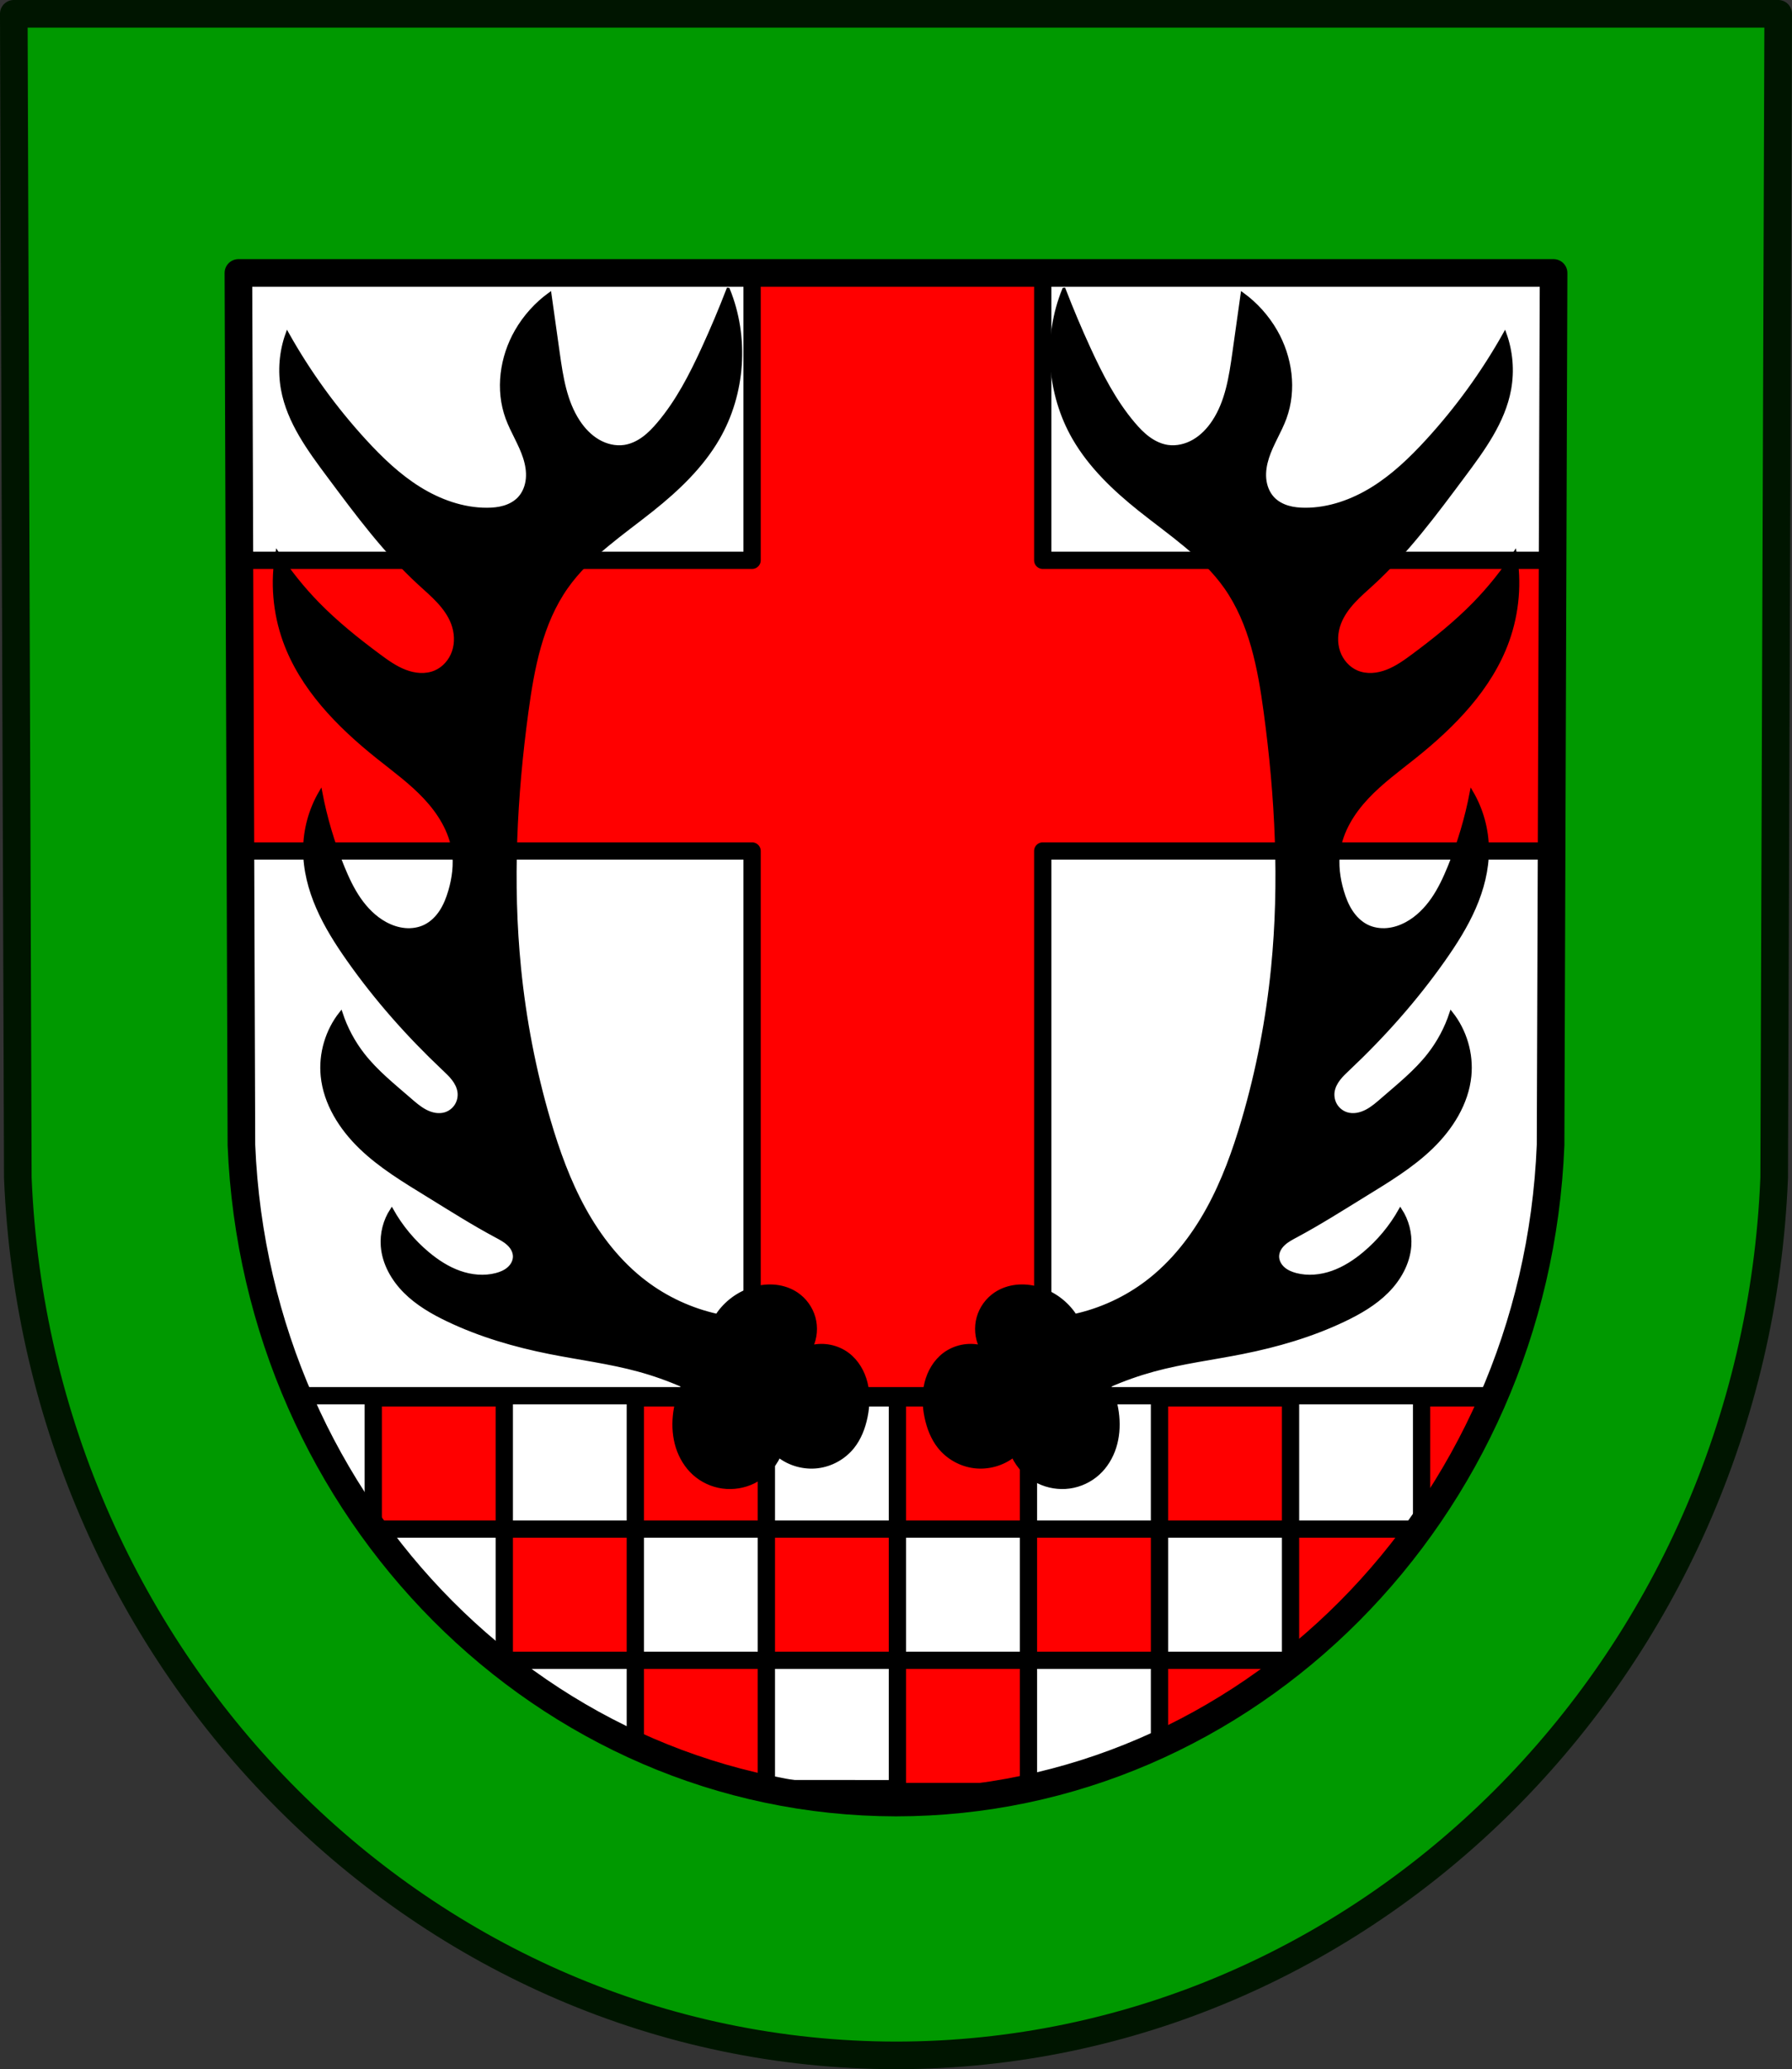 <?xml version="1.0" encoding="UTF-8" standalone="no"?>
<!-- Created with Inkscape (http://www.inkscape.org/) -->

<svg
   xmlns:dc="http://purl.org/dc/elements/1.1/"
   xmlns:cc="http://creativecommons.org/ns#"
   xmlns:rdf="http://www.w3.org/1999/02/22-rdf-syntax-ns#"
   xmlns:svg="http://www.w3.org/2000/svg"
   xmlns="http://www.w3.org/2000/svg"
   xmlns:sodipodi="http://sodipodi.sourceforge.net/DTD/sodipodi-0.dtd"
   xmlns:inkscape="http://www.inkscape.org/namespaces/inkscape"
   width="137.424mm"
   height="158.658mm"
   viewBox="0 0 137.424 158.658"
   version="1.1"
   id="svg8"
   inkscape:version="0.92.5 (2060ec1f9f, 2020-04-08)"
   sodipodi:docname="DEU VG Hermeskeil COA.svg">
  <rect x="0" y="0" width="137.424" height="158.658" fill="#333333" stroke="none"/>
  <defs
     id="defs2">
    <inkscape:path-effect
       effect="spiro"
       id="path-effect1411"
       is_visible="true" />
    <inkscape:path-effect
       effect="spiro"
       id="path-effect12566-8"
       is_visible="true" />
    <inkscape:path-effect
       effect="spiro"
       id="path-effect13166-1"
       is_visible="true" />
    <inkscape:path-effect
       effect="spiro"
       id="path-effect13014-2"
       is_visible="true" />
    <inkscape:path-effect
       effect="spiro"
       id="path-effect12606-5"
       is_visible="true" />
    <inkscape:path-effect
       effect="spiro"
       id="path-effect13858"
       is_visible="true" />
    <inkscape:path-effect
       effect="spiro"
       id="path-effect12498-4"
       is_visible="true" />
    <inkscape:path-effect
       effect="spiro"
       id="path-effect1411-7"
       is_visible="true" />
  </defs>
  <sodipodi:namedview
     id="base"
     pagecolor="#ffffff"
     bordercolor="#666666"
     borderopacity="1.0"
     inkscape:pageopacity="0.0"
     inkscape:pageshadow="2"
     inkscape:zoom="1.3224364"
     inkscape:cx="259.6996"
     inkscape:cy="299.82538"
     inkscape:document-units="mm"
     inkscape:current-layer="layer1"
     showgrid="false"
     inkscape:window-width="1920"
     inkscape:window-height="1046"
     inkscape:window-x="-11"
     inkscape:window-y="-11"
     inkscape:window-maximized="1"
     fit-margin-top="0"
     fit-margin-left="0"
     fit-margin-right="0"
     fit-margin-bottom="0"
     inkscape:snap-midpoints="true"
     inkscape:snap-smooth-nodes="true"
     inkscape:snap-nodes="true"
     inkscape:snap-global="false" />
  <g
     inkscape:label="Ebene 1"
     inkscape:groupmode="layer"
     id="layer1"
     transform="translate(317.885,-214.896)">
    <path
       style="fill:#009900;fill-opacity:1;fill-rule:evenodd;stroke:none;stroke-width:2.117;stroke-linecap:round;stroke-linejoin:round;stroke-miterlimit:4;stroke-dasharray:none;stroke-opacity:1"
       inkscape:connector-curvature="0"
       d="m -181.519,215.954 -0.309,89.247 c -1.506,37.541 -31.261,67.273 -67.345,67.294 -36.052,-0.046 -65.817,-29.789 -67.345,-67.294 l -0.309,-89.247 h 67.652 z"
       id="path10563-0-6-2-2-8"
       sodipodi:nodetypes="ccccccc" />
    <path
       style="fill:none;fill-rule:evenodd;stroke:#001500;stroke-width:2.117;stroke-linecap:round;stroke-linejoin:round;stroke-miterlimit:4;stroke-dasharray:none;stroke-opacity:1"
       inkscape:connector-curvature="0"
       d="m -181.519,215.954 -0.309,89.247 c -1.506,37.541 -31.261,67.273 -67.345,67.294 -36.052,-0.046 -65.817,-29.789 -67.345,-67.294 l -0.309,-89.247 h 67.652 z"
       id="path10563-0-6-2-2"
       sodipodi:nodetypes="ccccccc" />
    <path
       style="fill:#ffffff;fill-rule:evenodd;stroke:none;stroke-width:2.117;stroke-linecap:round;stroke-linejoin:round;stroke-miterlimit:4;stroke-dasharray:none;stroke-opacity:1"
       inkscape:connector-curvature="0"
       d="m -198.744,235.825 -0.231,66.865 c -1.123,28.126 -23.301,50.402 -50.198,50.418 -26.872,-0.035 -49.059,-22.318 -50.198,-50.418 l -0.231,-66.865 h 50.427 z"
       id="path10563-0-6-2-5-6-0"
       sodipodi:nodetypes="ccccccc" />
    <path
       style="opacity:1;fill:#ff0000;fill-opacity:1;fill-rule:evenodd;stroke:#000000;stroke-width:5;stroke-linecap:round;stroke-linejoin:round;stroke-miterlimit:4;stroke-dasharray:none;stroke-opacity:1;paint-order:fill markers stroke"
       d="M 217.645 79.102 L 217.645 162.119 L 69.391 162.119 L 69.68 246.229 L 217.645 246.229 L 217.645 404.471 L 301.754 404.471 L 301.754 246.229 L 449.719 246.229 L 450.008 162.119 L 301.754 162.119 L 301.754 79.102 L 259.695 79.102 L 217.645 79.102 z "
       transform="matrix(0.265,0,0,0.265,-317.885,214.896)"
       id="rect1198" />
    <path
       style="fill:none;stroke:#000000;stroke-width:1.323;stroke-linecap:round;stroke-linejoin:miter;stroke-miterlimit:4;stroke-dasharray:none;stroke-opacity:1"
       d="m -294.512,321.912 h 90.679"
       id="path1250"
       inkscape:connector-curvature="0" />
    <path
       style="opacity:1;fill:#ff0000;fill-opacity:1;fill-rule:evenodd;stroke:#000000;stroke-width:5;stroke-linecap:round;stroke-linejoin:round;stroke-miterlimit:4;stroke-dasharray:none;stroke-opacity:1;paint-order:fill markers stroke"
       d="M 108.012 404.471 L 108.012 442.432 L 145.934 442.432 L 145.934 404.471 L 108.012 404.471 z M 145.934 442.432 L 145.934 480.393 L 183.855 480.393 L 183.855 442.432 L 145.934 442.432 z M 183.855 442.432 L 221.779 442.432 L 221.779 404.471 L 183.855 404.471 L 183.855 442.432 z M 221.779 442.432 L 221.779 480.393 L 259.699 480.393 L 259.699 442.432 L 221.779 442.432 z M 259.699 442.432 L 297.623 442.432 L 297.623 404.471 L 259.699 404.471 L 259.699 442.432 z M 297.623 442.432 L 297.623 480.393 L 335.543 480.393 L 335.543 442.432 L 297.623 442.432 z M 335.543 442.432 L 373.467 442.432 L 373.467 404.471 L 335.543 404.471 L 335.543 442.432 z M 373.467 442.432 L 373.467 480.393 L 376.219 480.393 C 389.442 469.605 401.282 457.032 411.389 443.002 L 411.389 442.432 L 373.467 442.432 z M 411.389 442.432 L 411.803 442.432 C 420.179 430.716 427.344 417.994 433.121 404.471 L 411.389 404.471 L 411.389 442.432 z M 373.467 480.393 L 373.465 480.393 L 335.545 480.393 L 335.543 480.393 L 335.543 505.783 C 349.07 499.586 361.784 491.781 373.467 482.602 L 373.467 480.393 z M 297.623 480.393 L 297.621 480.393 L 259.701 480.393 L 259.699 480.393 L 259.699 518.357 L 259.701 518.357 L 297.621 518.357 L 297.623 518.357 L 297.623 480.393 z M 183.855 480.393 L 183.855 505.715 C 195.907 511.248 208.602 515.502 221.777 518.328 L 221.777 480.393 L 183.855 480.393 z "
       transform="matrix(0.265,0,0,0.265,-317.885,214.896)"
       id="rect1277" />
    <path
       style="fill:none;fill-rule:evenodd;stroke:#000000;stroke-width:2.117;stroke-linecap:round;stroke-linejoin:round;stroke-miterlimit:4;stroke-dasharray:none;stroke-opacity:1"
       inkscape:connector-curvature="0"
       d="m -198.744,235.825 -0.231,66.865 c -1.123,28.126 -23.301,50.402 -50.198,50.418 -26.872,-0.035 -49.059,-22.318 -50.198,-50.418 l -0.231,-66.865 h 50.427 z"
       id="path10563-0-6-2-5-6"
       sodipodi:nodetypes="ccccccc" />
    <path
       style="fill:none;stroke:#000000;stroke-width:1.323;stroke-linecap:butt;stroke-linejoin:miter;stroke-opacity:1;stroke-miterlimit:4;stroke-dasharray:none"
       d="m -249.172,352.044 -10.034,-0.008"
       id="path1407"
       inkscape:connector-curvature="0"
       sodipodi:nodetypes="cc" />
    <path
       style="fill:#000000;stroke:#000000;stroke-width:0.265px;stroke-linecap:butt;stroke-linejoin:miter;stroke-opacity:1"
       d="m -262.049,237.092 c -0.59,1.531 -1.229,3.044 -1.914,4.536 -0.931,2.028 -1.962,4.036 -3.402,5.741 -0.348,0.412 -0.721,0.807 -1.155,1.127 -0.434,0.32 -0.934,0.563 -1.467,0.645 -0.701,0.107 -1.43,-0.073 -2.041,-0.433 -0.611,-0.36 -1.111,-0.889 -1.502,-1.481 -1.015,-1.535 -1.301,-3.423 -1.559,-5.244 -0.214,-1.512 -0.427,-3.023 -0.638,-4.536 -1.036,0.752 -1.912,1.725 -2.551,2.835 -1.151,1.998 -1.5,4.496 -0.708,6.662 0.38,1.039 1.003,1.979 1.343,3.032 0.17,0.526 0.267,1.083 0.215,1.633 -0.051,0.551 -0.258,1.096 -0.637,1.5 -0.308,0.328 -0.717,0.55 -1.147,0.68 -0.431,0.129 -0.884,0.17 -1.333,0.171 -1.842,0.004 -3.643,-0.648 -5.205,-1.623 -1.562,-0.975 -2.905,-2.264 -4.15,-3.621 -2.292,-2.499 -4.294,-5.263 -5.953,-8.221 -0.488,1.353 -0.612,2.836 -0.354,4.252 0.455,2.498 2.025,4.627 3.543,6.662 2.148,2.88 4.299,5.79 6.945,8.221 0.493,0.453 1.003,0.888 1.457,1.379 0.455,0.491 0.856,1.043 1.094,1.668 0.265,0.699 0.313,1.49 0.071,2.197 -0.234,0.685 -0.75,1.28 -1.417,1.56 -0.363,0.152 -0.762,0.211 -1.156,0.193 -0.394,-0.018 -0.782,-0.111 -1.15,-0.252 -0.736,-0.282 -1.385,-0.748 -2.017,-1.218 -1.643,-1.22 -3.247,-2.505 -4.677,-3.969 -1.165,-1.192 -2.211,-2.5 -3.118,-3.898 -0.399,2.243 -0.201,4.589 0.567,6.733 1.304,3.638 4.138,6.517 7.158,8.929 1.24,0.99 2.533,1.93 3.619,3.087 1.086,1.157 1.969,2.571 2.193,4.142 0.145,1.018 0.006,2.061 -0.284,3.047 -0.16,0.544 -0.368,1.079 -0.677,1.554 -0.31,0.475 -0.727,0.89 -1.236,1.139 -0.475,0.233 -1.018,0.314 -1.545,0.265 -0.527,-0.049 -1.038,-0.224 -1.503,-0.477 -0.808,-0.442 -1.472,-1.116 -1.996,-1.873 -0.524,-0.757 -0.915,-1.598 -1.264,-2.45 -0.757,-1.85 -1.328,-3.776 -1.701,-5.74 -0.777,1.326 -1.197,2.858 -1.205,4.394 -0.008,1.536 0.389,3.056 1.004,4.464 0.615,1.408 1.443,2.713 2.327,3.969 2.132,3.032 4.603,5.819 7.299,8.363 0.265,0.25 0.534,0.499 0.756,0.788 0.222,0.289 0.397,0.623 0.449,0.983 0.052,0.36 -0.026,0.738 -0.218,1.047 -0.192,0.309 -0.497,0.547 -0.845,0.654 -0.249,0.077 -0.516,0.087 -0.774,0.047 -0.258,-0.04 -0.506,-0.13 -0.738,-0.25 -0.464,-0.239 -0.858,-0.589 -1.252,-0.931 -1.239,-1.075 -2.534,-2.109 -3.543,-3.402 -0.746,-0.954 -1.324,-2.039 -1.701,-3.189 -1.067,1.344 -1.587,3.111 -1.417,4.819 0.209,2.102 1.411,4.003 2.931,5.47 1.519,1.468 3.35,2.564 5.149,3.672 1.732,1.067 3.451,2.158 5.244,3.118 0.326,0.174 0.658,0.348 0.93,0.598 0.136,0.125 0.255,0.269 0.343,0.431 0.087,0.163 0.141,0.345 0.145,0.53 0.003,0.18 -0.042,0.361 -0.123,0.522 -0.081,0.161 -0.197,0.304 -0.332,0.423 -0.27,0.239 -0.614,0.381 -0.963,0.472 -0.921,0.24 -1.91,0.142 -2.807,-0.175 -0.897,-0.317 -1.708,-0.844 -2.438,-1.455 -1.113,-0.931 -2.055,-2.066 -2.764,-3.331 -0.529,0.811 -0.781,1.799 -0.708,2.764 0.1,1.322 0.795,2.548 1.732,3.486 0.937,0.938 2.103,1.613 3.3,2.183 2.468,1.176 5.114,1.947 7.795,2.48 2.268,0.452 4.573,0.738 6.804,1.347 1.162,0.317 2.3,0.72 3.402,1.205 -0.344,0.736 -0.561,1.531 -0.638,2.339 -0.076,0.798 -0.014,1.614 0.227,2.378 0.242,0.764 0.668,1.476 1.261,2.015 0.606,0.551 1.382,0.913 2.194,1.026 0.812,0.112 1.656,-0.025 2.391,-0.387 0.846,-0.416 1.541,-1.13 1.935,-1.985 0.833,0.643 1.923,0.942 2.968,0.816 1.045,-0.126 2.032,-0.677 2.688,-1.499 0.526,-0.659 0.835,-1.468 1.006,-2.293 0.178,-0.862 0.212,-1.764 10e-4,-2.618 -0.211,-0.854 -0.68,-1.658 -1.381,-2.19 -0.785,-0.596 -1.844,-0.814 -2.801,-0.578 0.324,-0.693 0.39,-1.502 0.185,-2.239 -0.205,-0.737 -0.681,-1.395 -1.317,-1.821 -0.47,-0.315 -1.021,-0.503 -1.583,-0.566 -0.562,-0.063 -1.135,-0.004 -1.679,0.149 -1.153,0.324 -2.179,1.077 -2.833,2.08 -1.999,-0.443 -3.9,-1.324 -5.529,-2.564 -1.947,-1.481 -3.487,-3.452 -4.667,-5.594 -1.18,-2.143 -2.014,-4.46 -2.703,-6.807 -1.121,-3.815 -1.875,-7.737 -2.268,-11.693 -0.648,-6.529 -0.313,-13.129 0.567,-19.631 0.453,-3.35 1.1,-6.804 3.047,-9.567 1.712,-2.43 4.268,-4.098 6.591,-5.953 1.945,-1.553 3.785,-3.303 5.032,-5.457 1.978,-3.417 2.275,-7.756 0.78,-11.41 z m 25.753,0 c -1.495,3.654 -1.199,7.994 0.779,11.41 1.247,2.154 3.087,3.904 5.032,5.457 2.323,1.855 4.879,3.523 6.591,5.953 1.947,2.763 2.595,6.217 3.048,9.567 0.88,6.502 1.215,13.102 0.567,19.631 -0.393,3.957 -1.147,7.878 -2.268,11.693 -0.69,2.347 -1.523,4.664 -2.703,6.807 -1.18,2.143 -2.72,4.113 -4.667,5.594 -1.63,1.24 -3.531,2.121 -5.53,2.564 -0.654,-1.003 -1.68,-1.756 -2.833,-2.08 -0.544,-0.153 -1.117,-0.212 -1.679,-0.149 -0.562,0.063 -1.112,0.251 -1.582,0.566 -0.636,0.426 -1.112,1.084 -1.317,1.821 -0.205,0.737 -0.139,1.546 0.185,2.239 -0.957,-0.236 -2.016,-0.017 -2.801,0.578 -0.701,0.532 -1.169,1.336 -1.381,2.19 -0.211,0.854 -0.178,1.756 5.2e-4,2.618 0.171,0.825 0.481,1.635 1.006,2.293 0.656,0.822 1.643,1.373 2.688,1.499 1.045,0.126 2.135,-0.173 2.968,-0.816 0.395,0.856 1.09,1.569 1.936,1.985 0.735,0.362 1.579,0.499 2.391,0.387 0.812,-0.112 1.587,-0.475 2.194,-1.026 0.593,-0.539 1.02,-1.251 1.261,-2.015 0.242,-0.764 0.303,-1.58 0.227,-2.378 -0.077,-0.808 -0.294,-1.603 -0.638,-2.339 1.102,-0.485 2.24,-0.888 3.401,-1.205 2.231,-0.608 4.536,-0.895 6.804,-1.347 2.681,-0.534 5.327,-1.304 7.795,-2.48 1.196,-0.57 2.363,-1.246 3.3,-2.183 0.937,-0.938 1.632,-2.164 1.732,-3.486 0.073,-0.965 -0.18,-1.953 -0.708,-2.764 -0.71,1.265 -1.651,2.4 -2.764,3.331 -0.73,0.61 -1.541,1.138 -2.438,1.455 -0.897,0.317 -1.886,0.415 -2.807,0.175 -0.349,-0.091 -0.692,-0.233 -0.963,-0.472 -0.135,-0.119 -0.25,-0.262 -0.331,-0.423 -0.081,-0.161 -0.127,-0.342 -0.124,-0.522 0.003,-0.185 0.057,-0.367 0.145,-0.53 0.087,-0.163 0.207,-0.306 0.343,-0.431 0.272,-0.25 0.604,-0.423 0.93,-0.598 1.793,-0.96 3.512,-2.051 5.244,-3.118 1.798,-1.108 3.63,-2.204 5.149,-3.672 1.519,-1.468 2.722,-3.368 2.931,-5.47 0.17,-1.708 -0.35,-3.475 -1.417,-4.819 -0.377,1.151 -0.956,2.235 -1.701,3.189 -1.01,1.292 -2.305,2.327 -3.543,3.402 -0.394,0.342 -0.788,0.693 -1.252,0.931 -0.232,0.119 -0.48,0.209 -0.738,0.25 -0.258,0.04 -0.525,0.03 -0.774,-0.047 -0.348,-0.107 -0.653,-0.345 -0.845,-0.654 -0.192,-0.309 -0.269,-0.687 -0.218,-1.047 0.052,-0.361 0.227,-0.694 0.449,-0.983 0.222,-0.289 0.49,-0.538 0.756,-0.788 2.696,-2.543 5.168,-5.331 7.3,-8.363 0.884,-1.257 1.712,-2.561 2.327,-3.969 0.615,-1.408 1.012,-2.927 1.004,-4.464 -0.008,-1.536 -0.428,-3.069 -1.205,-4.394 -0.373,1.964 -0.944,3.89 -1.701,5.74 -0.349,0.852 -0.74,1.693 -1.263,2.45 -0.524,0.757 -1.188,1.432 -1.996,1.873 -0.464,0.254 -0.975,0.429 -1.502,0.477 -0.527,0.049 -1.07,-0.033 -1.545,-0.265 -0.509,-0.249 -0.926,-0.664 -1.236,-1.139 -0.31,-0.475 -0.518,-1.01 -0.678,-1.554 -0.29,-0.986 -0.428,-2.03 -0.283,-3.047 0.223,-1.571 1.106,-2.985 2.193,-4.142 1.086,-1.157 2.378,-2.097 3.618,-3.087 3.02,-2.412 5.854,-5.291 7.158,-8.929 0.768,-2.144 0.966,-4.49 0.567,-6.733 -0.907,1.398 -1.953,2.706 -3.118,3.898 -1.431,1.464 -3.034,2.749 -4.677,3.969 -0.633,0.47 -1.282,0.936 -2.017,1.218 -0.368,0.141 -0.756,0.234 -1.149,0.252 -0.394,0.018 -0.793,-0.041 -1.157,-0.193 -0.667,-0.28 -1.183,-0.875 -1.417,-1.56 -0.242,-0.707 -0.195,-1.498 0.071,-2.197 0.238,-0.625 0.639,-1.177 1.094,-1.668 0.455,-0.491 0.965,-0.927 1.457,-1.379 2.646,-2.431 4.797,-5.341 6.945,-8.221 1.518,-2.035 3.089,-4.164 3.543,-6.662 0.258,-1.416 0.134,-2.899 -0.354,-4.252 -1.659,2.957 -3.661,5.722 -5.953,8.221 -1.245,1.357 -2.588,2.646 -4.15,3.621 -1.562,0.975 -3.363,1.627 -5.205,1.623 -0.45,-0.001 -0.903,-0.042 -1.333,-0.171 -0.431,-0.129 -0.839,-0.352 -1.147,-0.68 -0.379,-0.403 -0.586,-0.949 -0.637,-1.5 -0.051,-0.551 0.046,-1.107 0.215,-1.633 0.34,-1.053 0.963,-1.993 1.343,-3.032 0.792,-2.166 0.443,-4.664 -0.708,-6.662 -0.64,-1.11 -1.515,-2.083 -2.551,-2.835 -0.211,1.512 -0.423,3.024 -0.638,4.536 -0.258,1.821 -0.544,3.71 -1.559,5.244 -0.391,0.592 -0.891,1.122 -1.503,1.481 -0.611,0.359 -1.34,0.54 -2.041,0.433 -0.533,-0.082 -1.032,-0.325 -1.467,-0.645 -0.434,-0.32 -0.808,-0.715 -1.156,-1.127 -1.44,-1.704 -2.47,-3.713 -3.401,-5.741 -0.685,-1.491 -1.323,-3.004 -1.914,-4.536 z"
       id="path1409"
       inkscape:connector-curvature="0" />
  </g>
</svg>

